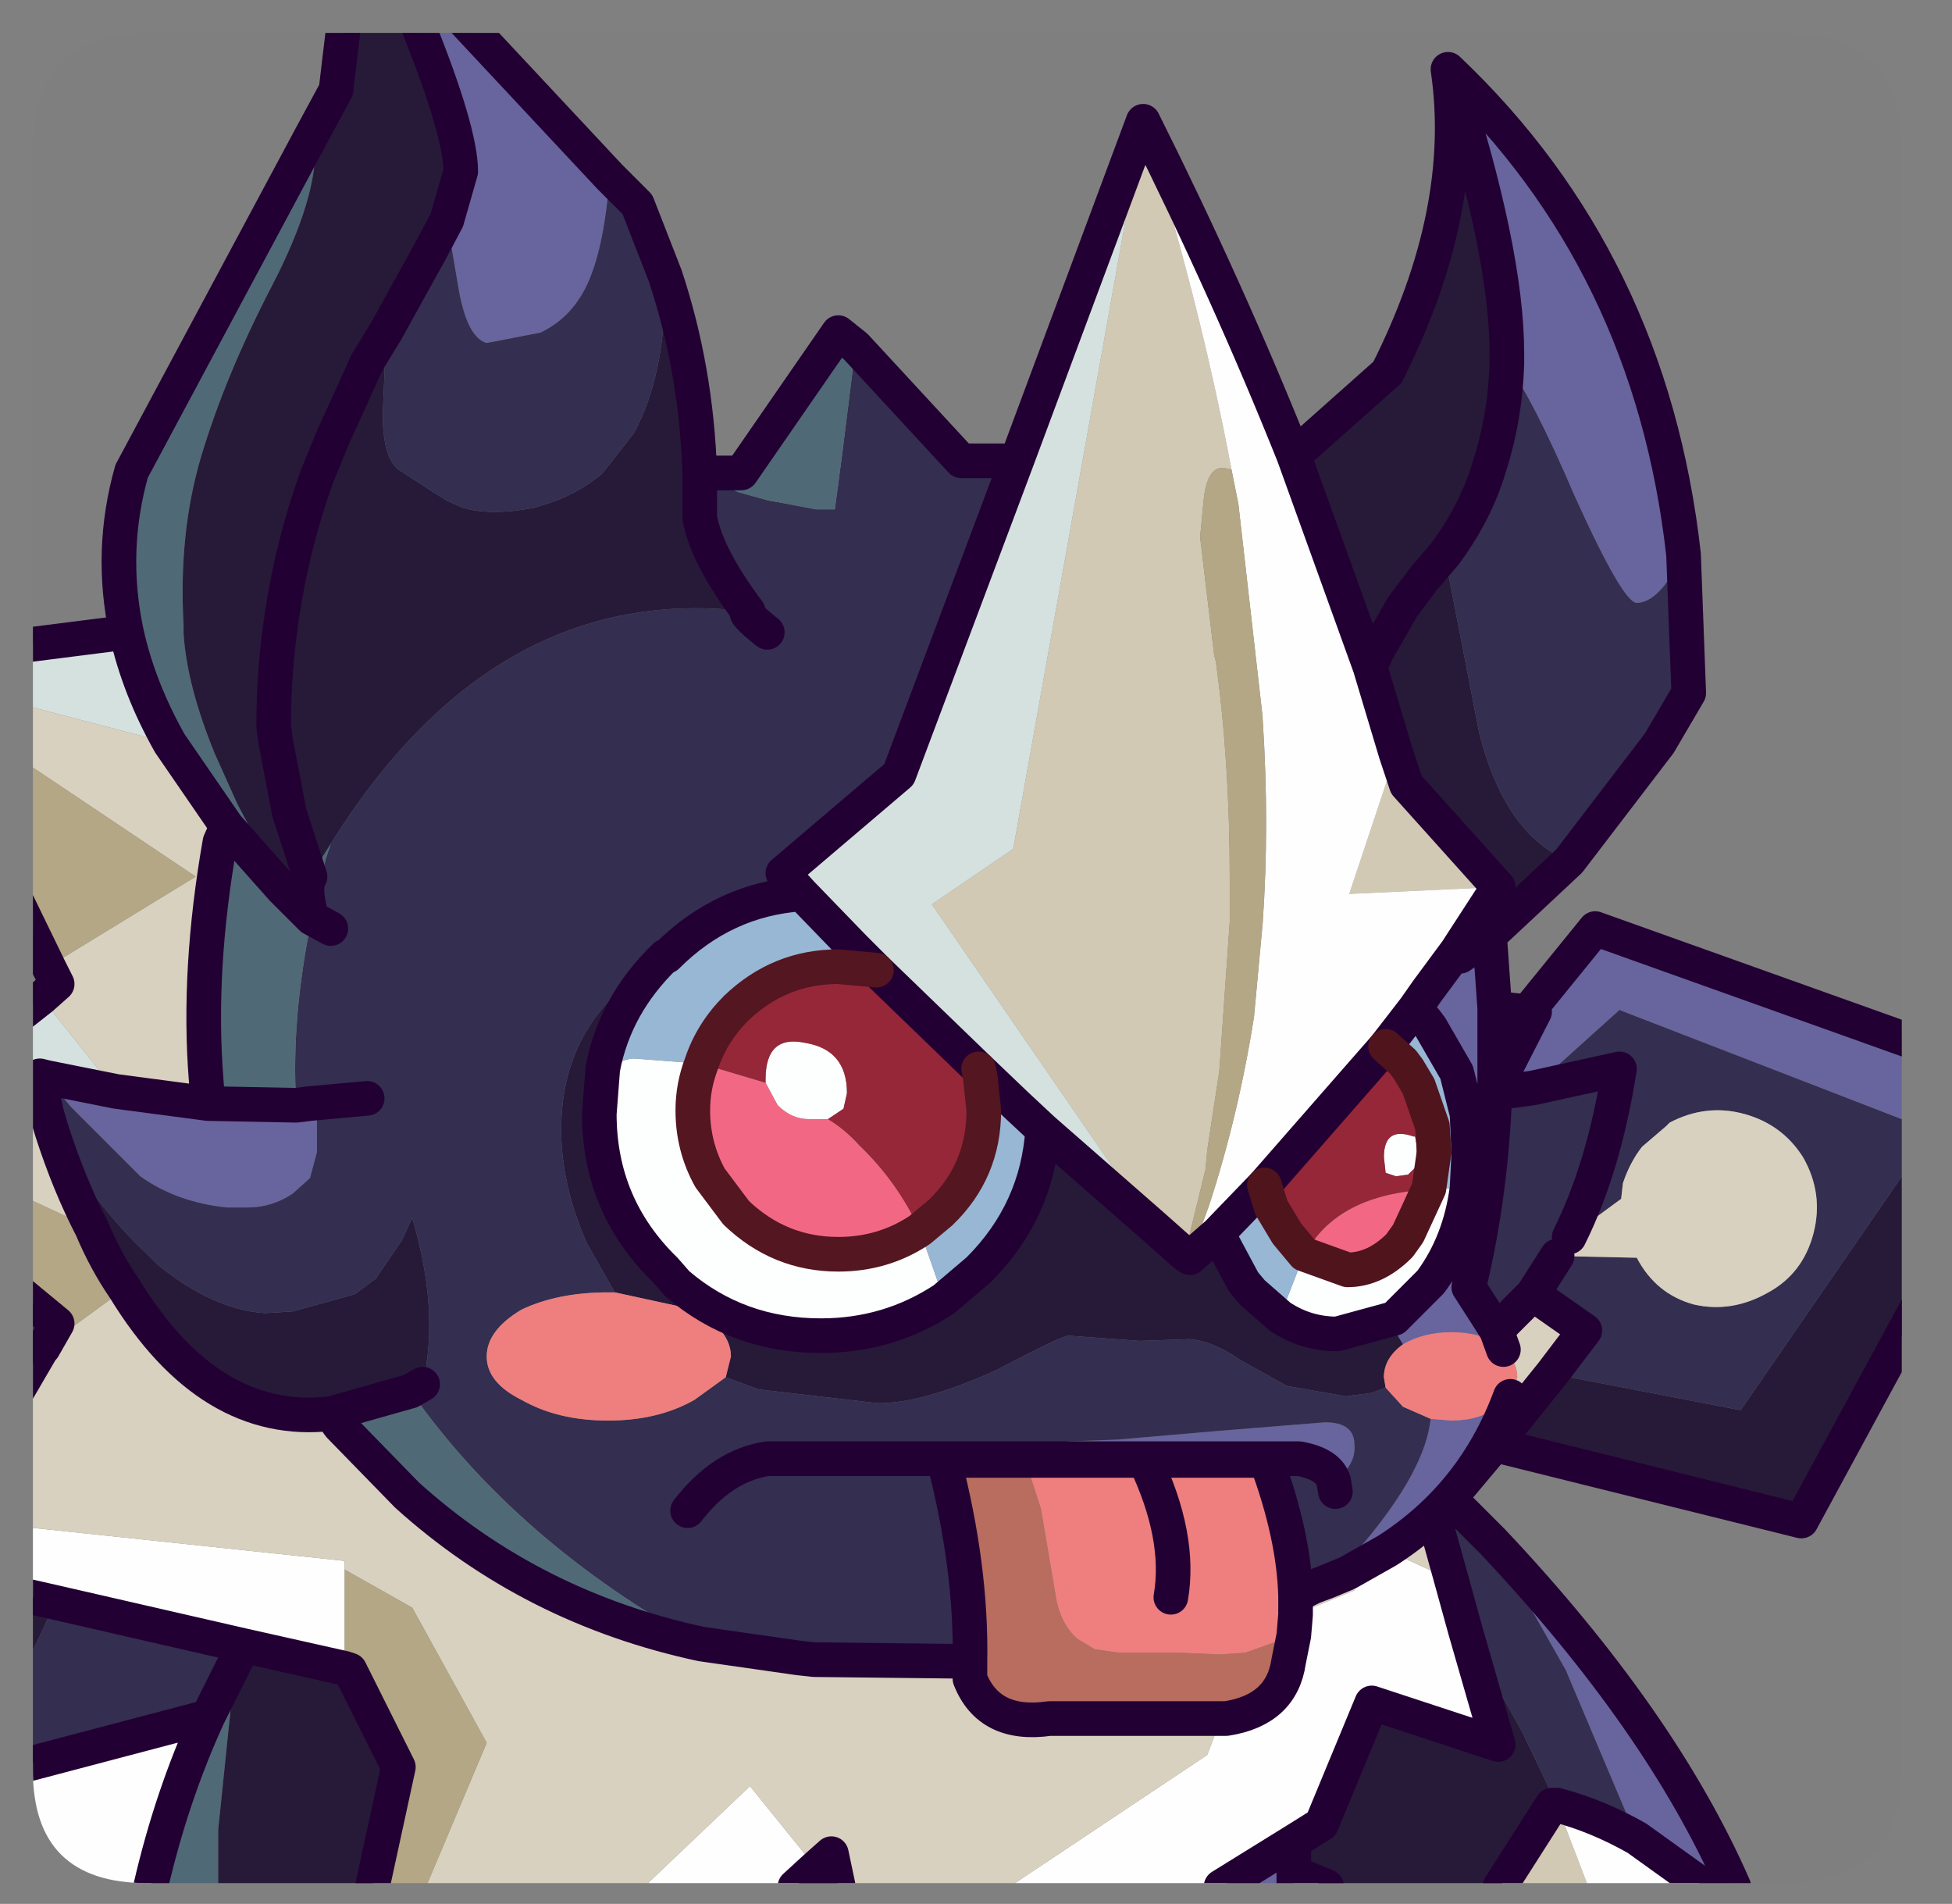 <?xml version="1.0" encoding="UTF-8" standalone="no"?>
<svg xmlns:ffdec="https://www.free-decompiler.com/flash" xmlns:xlink="http://www.w3.org/1999/xlink" ffdec:objectType="frame" height="54.95px" width="56.35px" xmlns="http://www.w3.org/2000/svg">
  <rect width="100%" height="100%" fill="#808080" stroke="none"/>
  <g transform="matrix(1.0, 0.0, 0.0, 1.0, 0.95, 0.95)">
    <clipPath id="clipPath0" transform="matrix(1.0, 0.0, 0.0, 1.0, 0.0, 0.0)">
      <path d="M50.5 0.0 Q53.95 0.0 53.95 3.3 L53.95 50.15 Q53.95 53.4 50.5 53.4 L3.3 53.4 Q0.0 53.4 0.0 50.15 L0.0 3.3 Q0.0 0.0 3.3 0.0 L50.5 0.0" fill="#000000" fill-rule="evenodd" stroke="none"/>
    </clipPath>
    <g clip-path="url(#clipPath0)">
      <use ffdec:characterId="2" height="54.95" transform="matrix(1.0, 0.0, 0.0, 1.0, -0.95, -0.95)" width="56.35" xlink:href="#shape1"/>
    </g>
    <use ffdec:characterId="3" height="53.4" transform="matrix(1.0, 0.0, 0.0, 1.0, 0.0, 0.0)" width="53.95" xlink:href="#shape2"/>
  </g>
  <defs>
    <g id="shape1" transform="matrix(1.0, 0.0, 0.0, 1.0, 0.95, 0.95)">
      <path d="M11.95 5.4 L12.35 4.0 Q12.35 2.85 11.1 -0.25 L11.05 -0.45 12.35 -0.45 16.65 4.15 Q16.5 6.1 16.05 7.15 15.6 8.2 14.65 8.65 L13.1 8.95 Q12.55 8.8 12.3 7.45 L11.95 5.4 M40.85 1.05 Q46.7 6.6 47.65 15.05 46.95 16.45 46.3 16.45 45.9 16.45 44.5 13.35 43.3 10.55 42.55 9.55 L42.55 9.25 Q42.55 6.3 40.85 1.05 M42.05 26.05 L42.2 28.15 42.2 28.85 42.2 29.85 42.2 30.5 42.2 30.6 42.2 30.5 43.35 28.25 43.15 28.25 45.1 25.85 54.9 29.35 54.9 31.65 54.85 31.7 45.8 28.2 43.3 30.45 42.2 30.6 Q42.1 33.5 41.45 36.2 L41.9 36.9 42.25 37.45 42.45 38.0 42.3 37.85 Q41.75 37.5 40.95 37.5 40.15 37.5 39.55 37.85 L39.4 37.6 39.3 37.1 40.35 36.05 Q41.2 34.9 41.4 33.35 L41.45 32.35 41.4 31.2 41.1 30.0 40.35 28.7 40.2 28.5 40.25 28.0 40.25 27.65 41.1 26.5 41.2 26.65 42.05 26.05 M42.15 43.55 Q47.0 48.7 49.1 53.5 L48.25 53.5 46.3 52.1 44.25 47.25 42.15 43.55 M36.4 53.5 L34.3 53.5 36.4 52.2 36.4 53.1 36.4 53.5 M40.35 40.0 L40.95 40.05 Q41.75 40.05 42.3 39.65 L42.65 39.35 Q41.6 42.2 39.1 43.8 L37.95 44.45 37.35 44.7 37.85 44.2 38.45 43.55 Q40.2 41.45 40.35 40.0 M7.6 30.95 L8.0 30.9 8.2 31.25 8.2 32.3 8.0 33.05 7.5 33.5 Q6.9 33.9 6.2 33.9 L5.6 33.9 Q4.15 33.75 3.1 33.0 L1.1 31.0 0.4 30.15 2.4 30.55 5.05 30.9 7.6 30.95 M28.7 41.15 L29.0 40.85 29.9 40.65 31.3 40.6 34.2 40.35 37.3 40.1 Q38.15 40.1 38.15 40.75 38.2 41.35 37.55 41.8 37.4 41.3 36.55 41.15 L28.7 41.15" fill="#68649f" fill-rule="evenodd" stroke="none"/>
      <path d="M10.2 8.6 L11.5 6.25 11.95 5.4 12.3 7.45 Q12.55 8.8 13.1 8.95 L14.65 8.65 Q15.6 8.2 16.05 7.15 16.5 6.1 16.65 4.15 L17.45 4.95 18.25 7.0 18.25 7.3 Q18.25 9.9 17.35 11.55 L16.45 12.7 Q15.7 13.35 14.65 13.65 L14.5 13.7 Q13.2 13.95 12.4 13.7 L11.95 13.5 11.55 13.25 10.55 12.6 Q10.1 12.25 10.1 11.0 L10.2 8.6 M19.25 12.7 L19.3 12.7 20.35 13.25 21.25 13.5 21.55 13.55 22.6 13.75 23.15 13.75 23.35 12.25 23.75 9.05 26.8 12.35 28.4 12.35 25.0 21.4 21.65 24.25 22.2 24.85 Q19.95 25.0 18.3 26.65 15.25 28.35 15.25 31.65 15.25 33.25 16.0 34.95 L16.8 36.35 16.6 36.35 Q15.15 36.35 14.1 36.85 13.1 37.45 13.1 38.2 13.1 38.95 14.1 39.45 15.15 40.05 16.6 40.05 18.05 40.05 19.1 39.45 L20.0 38.8 20.95 39.15 24.4 39.55 Q25.7 39.55 27.8 38.6 29.7 37.6 29.9 37.6 L31.95 37.75 33.4 37.7 Q34.0 37.75 34.7 38.2 L34.85 38.3 36.2 39.05 37.9 39.35 38.65 39.25 39.05 39.1 39.55 39.65 40.35 40.0 Q40.2 41.45 38.45 43.55 L37.85 44.2 37.35 44.7 36.95 44.85 36.45 45.1 Q36.4 43.35 35.6 41.2 L32.1 41.2 28.65 41.2 26.3 41.2 Q27.1 44.3 27.05 47.0 L22.55 46.95 22.1 46.9 19.3 46.5 Q13.95 43.55 10.9 39.2 L11.25 39.0 Q11.75 36.9 10.95 34.2 L10.65 34.85 9.9 35.95 9.3 36.4 7.5 36.9 6.7 36.95 Q5.2 36.85 3.6 35.55 L3.55 35.5 3.3 35.25 Q1.8 33.85 0.55 31.7 L0.4 31.2 0.3 30.75 0.2 30.1 0.4 30.15 1.1 31.0 3.1 33.0 Q4.15 33.75 5.6 33.9 L6.2 33.9 Q6.9 33.9 7.5 33.5 L8.0 33.05 8.2 32.3 8.2 31.25 8.0 30.9 7.6 30.95 7.6 30.9 Q7.45 28.45 8.05 25.55 L8.45 23.85 8.6 23.4 Q13.35 15.8 20.65 16.7 20.45 16.7 21.2 17.3 20.45 16.7 20.65 16.7 19.45 15.1 19.25 14.0 L19.25 12.7 M47.65 15.05 L47.8 19.05 46.95 20.5 44.35 23.9 Q42.5 23.15 41.75 20.2 L40.75 15.05 Q41.65 13.85 42.05 12.5 42.5 11.1 42.55 9.55 43.3 10.55 44.5 13.35 45.9 16.45 46.3 16.45 46.95 16.45 47.65 15.05 M40.9 42.3 L42.15 43.55 44.25 47.25 46.3 52.1 Q45.15 51.45 44.0 51.15 L43.0 49.05 41.35 46.1 40.95 44.65 40.45 42.85 40.9 42.3 M23.25 53.5 L22.0 53.5 22.6 52.95 23.05 52.55 23.25 53.5 M-0.45 50.05 L-0.45 47.65 0.65 45.3 6.1 46.55 5.85 47.0 5.05 48.6 -0.45 50.05 M-0.45 38.0 L-0.45 36.3 0.7 37.25 0.3 37.95 0.25 38.0 -0.45 38.0 M54.85 31.7 L49.3 39.75 43.85 38.7 44.8 37.45 43.3 36.4 44.0 35.3 43.3 36.4 42.25 37.45 41.9 36.9 41.45 36.2 Q42.1 33.5 42.2 30.6 L43.3 30.45 45.8 28.2 54.85 31.7 M51.1 32.45 Q50.5 31.5 49.4 31.2 48.3 30.9 47.25 31.45 L47.2 31.5 47.15 31.55 46.45 32.15 Q46.1 32.6 45.9 33.2 L45.85 33.65 44.35 34.75 43.5 35.3 44.0 35.3 46.3 35.35 Q46.85 36.4 47.95 36.7 49.05 36.95 50.1 36.35 51.1 35.8 51.4 34.65 51.7 33.5 51.1 32.45 M44.35 34.75 Q45.35 32.75 45.8 29.9 L43.3 30.45 45.8 29.9 Q45.35 32.75 44.35 34.75 M8.6 25.85 L8.05 25.55 8.6 25.85 M9.65 30.75 L8.0 30.9 9.65 30.75 M18.9 42.65 Q19.9 41.35 21.2 41.15 L26.05 41.15 26.3 41.2 26.05 41.15 21.2 41.15 Q19.9 41.35 18.9 42.65 M26.05 41.15 L28.7 41.15 26.05 41.15 M37.55 41.8 Q38.2 41.35 38.15 40.75 38.15 40.1 37.3 40.1 L34.2 40.35 31.3 40.6 29.9 40.65 29.0 40.85 28.7 41.15 36.55 41.15 Q37.4 41.3 37.55 41.8 L37.6 42.1 37.55 41.8" fill="#342e50" fill-rule="evenodd" stroke="none"/>
      <path d="M8.1 2.85 L8.15 3.1 Q8.25 4.7 6.9 7.3 5.55 9.9 4.85 12.25 4.2 14.45 4.35 17.1 L4.35 17.35 Q4.45 18.85 5.25 20.8 L5.9 22.25 7.2 24.7 8.05 25.55 Q7.8 24.65 8.0 24.35 L8.6 23.4 8.45 23.85 8.05 25.55 Q7.45 28.45 7.6 30.9 L7.6 30.95 5.05 30.9 5.0 30.2 Q4.75 27.05 5.4 23.35 L5.6 22.9 3.95 20.5 Q3.05 18.9 2.7 17.3 2.2 14.95 2.85 12.65 L8.1 2.85 M19.3 12.7 L20.45 12.7 23.25 8.65 23.75 9.05 23.35 12.25 23.15 13.75 22.6 13.75 21.55 13.55 21.25 13.5 20.35 13.25 19.3 12.7 M5.35 53.5 L3.4 53.5 Q4.0 50.9 5.05 48.6 L5.85 47.0 5.35 51.85 5.35 53.5 M7.2 24.7 L5.6 22.9 7.2 24.7 M8.6 39.85 L10.9 39.2 Q13.95 43.55 19.3 46.5 14.4 45.45 10.8 42.2 L8.85 40.2 8.6 39.85" fill="#506976" fill-rule="evenodd" stroke="none"/>
      <path d="M9.0 -0.45 L11.05 -0.45 11.1 -0.25 Q12.35 2.85 12.35 4.0 L11.95 5.4 11.5 6.25 10.2 8.6 9.65 9.5 8.65 11.7 8.2 12.8 Q7.5 14.75 7.2 16.75 6.95 18.35 6.95 20.0 L7.0 20.4 7.4 22.5 8.0 24.35 7.4 22.5 7.0 20.4 6.95 20.0 Q6.95 18.35 7.2 16.75 7.5 14.75 8.2 12.8 L8.65 11.7 9.65 9.5 10.2 8.6 10.1 11.0 Q10.1 12.25 10.55 12.6 L11.55 13.25 11.95 13.5 12.4 13.7 Q13.2 13.95 14.5 13.7 L14.65 13.65 Q15.7 13.35 16.45 12.7 L17.35 11.55 Q18.25 9.9 18.25 7.3 L18.25 7.0 Q19.15 9.7 19.25 12.7 L19.25 14.0 Q19.45 15.1 20.65 16.7 13.35 15.8 8.6 23.4 L8.0 24.35 Q7.8 24.65 8.05 25.55 L7.2 24.7 5.9 22.25 5.25 20.8 Q4.45 18.85 4.35 17.35 L4.35 17.1 Q4.2 14.45 4.85 12.25 5.55 9.9 6.9 7.3 8.25 4.7 8.15 3.1 L8.1 2.85 8.75 1.65 9.0 -0.45 M36.4 12.2 L39.1 9.8 Q41.45 5.15 40.85 1.05 42.55 6.3 42.55 9.25 L42.55 9.55 Q42.5 11.1 42.05 12.5 41.65 13.85 40.75 15.05 L41.75 20.2 Q42.5 23.15 44.35 23.9 L42.05 26.05 41.2 26.65 41.1 26.5 42.3 24.65 39.65 21.7 39.35 20.8 38.6 18.3 38.8 17.85 39.55 16.55 40.15 15.75 40.75 15.05 40.15 15.75 39.55 16.55 38.8 17.85 38.6 18.3 36.4 12.2 M54.9 31.65 L54.9 35.85 51.05 42.95 42.2 40.75 43.85 38.7 49.3 39.75 54.85 31.7 54.9 31.65 M42.35 53.5 L37.35 53.5 36.4 53.1 36.4 52.2 37.2 51.7 38.65 48.2 42.3 49.4 41.35 46.1 43.0 49.05 44.0 51.15 43.85 51.15 42.35 53.5 M9.8 53.5 L5.35 53.5 5.35 51.85 5.85 47.0 6.1 46.55 9.0 47.2 9.15 47.25 10.55 50.05 9.8 53.5 M-0.45 47.65 L-0.45 45.05 0.65 45.3 -0.45 47.65 M-0.45 39.2 L-0.45 38.4 -0.45 38.0 0.25 38.0 -0.45 39.2 M39.3 37.1 L39.4 37.6 39.55 37.85 Q39.0 38.25 39.0 38.8 L39.05 39.1 38.65 39.25 37.9 39.35 36.2 39.05 34.85 38.3 34.7 38.2 Q34.0 37.75 33.4 37.7 L31.95 37.75 29.9 37.6 Q29.7 37.6 27.8 38.6 25.7 39.55 24.4 39.55 L20.95 39.15 20.0 38.8 20.15 38.2 Q20.15 37.45 19.1 36.85 L16.8 36.35 16.0 34.95 Q15.25 33.25 15.25 31.65 15.25 28.35 18.3 26.65 L18.25 26.65 Q16.8 28.05 16.45 29.9 L16.35 31.2 Q16.35 33.85 18.25 35.7 L18.6 36.1 Q20.35 37.6 22.75 37.6 24.7 37.6 26.3 36.55 L27.3 35.7 Q29.0 34.0 29.15 31.65 L32.35 34.45 33.25 35.25 33.4 35.35 34.2 34.65 34.95 36.05 35.2 36.35 36.0 37.05 Q36.75 37.55 37.65 37.55 L39.3 37.1 M39.9 28.15 L40.25 27.65 40.25 28.0 40.2 28.5 39.9 28.15 M0.55 31.7 Q1.8 33.85 3.3 35.25 L3.55 35.5 3.6 35.55 Q5.2 36.85 6.7 36.95 L7.5 36.9 9.3 36.4 9.9 35.95 10.65 34.85 10.95 34.2 Q11.75 36.9 11.25 39.0 L10.9 39.2 8.6 39.85 Q5.1 40.25 2.65 36.25 2.1 35.45 1.7 34.5 1.05 33.25 0.55 31.7 M0.3 37.95 L0.25 38.0 0.3 37.95 M-0.45 38.4 L0.25 38.0 -0.45 38.4" fill="#271a38" fill-rule="evenodd" stroke="none"/>
      <path d="M44.9 53.5 L42.35 53.5 43.85 51.15 44.0 51.15 44.9 53.5 M37.35 53.5 L36.4 53.5 36.4 53.1 37.35 53.5 M39.35 20.8 L39.65 21.7 42.3 24.65 38.0 24.85 39.35 20.8 M32.35 34.45 L25.95 25.15 28.3 23.55 32.05 2.55 Q33.7 7.8 34.6 12.6 L34.35 12.55 Q33.9 12.55 33.8 13.45 L33.7 14.5 33.7 14.6 34.1 17.95 34.15 18.15 Q34.55 21.05 34.55 24.4 L34.55 25.65 34.25 29.95 33.9 32.25 33.85 32.8 33.25 35.25 32.35 34.45" fill="#d2cab5" fill-rule="evenodd" stroke="none"/>
      <path d="M32.05 2.55 Q34.5 7.45 36.4 12.2 L38.6 18.3 39.35 20.8 38.0 24.85 42.3 24.65 41.1 26.5 40.25 27.65 39.9 28.15 39.05 29.25 35.55 33.25 34.2 34.65 33.4 35.35 33.95 33.85 Q34.8 31.25 35.25 28.4 L35.5 25.7 Q35.7 22.85 35.5 19.8 L35.5 19.75 34.8 13.6 34.6 12.6 Q33.7 7.8 32.05 2.55 M48.25 53.5 L44.9 53.5 44.0 51.15 Q45.15 51.45 46.3 52.1 L48.25 53.5 M34.3 53.5 L28.2 53.5 33.9 49.7 34.3 48.65 34.45 48.65 Q36.05 48.4 36.25 47.0 L36.4 46.25 36.45 45.65 38.15 44.95 37.95 44.45 39.1 43.8 40.95 44.65 41.35 46.1 42.3 49.4 38.65 48.2 37.2 51.7 36.4 52.2 34.3 53.5 M22.0 53.5 L17.65 53.5 20.7 50.6 22.6 52.95 22.0 53.5 M3.4 53.5 L-0.45 53.5 -0.45 50.05 5.05 48.6 Q4.0 50.9 3.4 53.5 M-0.45 45.05 L-0.45 43.1 9.0 44.1 9.0 44.35 9.0 47.2 6.1 46.55 0.65 45.3 -0.45 45.05" fill="#ffffff" fill-rule="evenodd" stroke="none"/>
      <path d="M28.4 12.35 L32.05 2.55 28.3 23.55 25.95 25.15 32.35 34.45 29.15 31.65 28.4 30.95 27.3 29.9 24.35 27.05 23.7 26.4 22.2 24.85 21.65 24.25 25.0 21.4 28.4 12.35 M-0.45 31.4 L-0.45 28.4 0.25 27.85 2.4 30.55 0.4 30.15 0.2 30.1 0.3 30.75 0.4 31.2 -0.45 31.4 M-0.45 19.35 L-0.45 17.7 2.7 17.3 Q3.05 18.9 3.95 20.5 L-0.45 19.35" fill="#d6e2e0" fill-rule="evenodd" stroke="none"/>
      <path d="M42.2 28.15 L43.15 28.25 43.35 28.25 42.2 30.5 42.2 29.85 42.2 28.85 42.2 28.15 M42.2 40.75 L40.9 42.3 40.45 42.85 40.95 44.65 39.1 43.8 Q41.6 42.2 42.65 39.35 L42.85 38.8 Q42.85 38.35 42.45 38.0 L42.25 37.45 43.3 36.4 44.8 37.45 43.85 38.7 42.2 40.75 M28.2 53.5 L23.25 53.5 23.05 52.55 22.6 52.95 20.7 50.6 17.65 53.5 11.35 53.5 13.1 49.35 10.95 45.45 9.0 44.35 9.0 44.1 -0.45 43.1 -0.45 39.2 0.25 38.0 2.65 36.25 Q5.1 40.25 8.6 39.85 L8.85 40.2 10.8 42.2 Q14.4 45.45 19.3 46.5 L22.1 46.9 22.55 46.95 27.05 47.0 27.05 47.5 Q27.6 48.9 29.35 48.65 L34.3 48.65 33.9 49.7 28.2 53.5 M-0.45 33.5 L-0.45 31.4 0.4 31.2 0.55 31.7 Q1.05 33.25 1.7 34.5 L-0.45 33.5 M0.25 27.85 L0.7 27.45 0.45 26.95 4.7 24.35 -0.45 20.9 -0.45 19.35 3.95 20.5 5.6 22.9 5.4 23.35 Q4.75 27.05 5.0 30.2 L5.05 30.9 2.4 30.55 0.25 27.85 M51.1 32.45 Q51.7 33.5 51.4 34.65 51.1 35.8 50.1 36.35 49.05 36.95 47.95 36.7 46.85 36.4 46.3 35.35 L44.0 35.3 43.5 35.3 44.35 34.75 45.85 33.65 45.9 33.2 Q46.1 32.6 46.45 32.15 L47.15 31.55 47.2 31.5 47.25 31.45 Q48.3 30.9 49.4 31.2 50.5 31.5 51.1 32.45 M37.35 44.7 L37.95 44.45 38.15 44.95 36.45 45.65 36.45 45.1 36.95 44.85 37.35 44.7" fill="#d9d2c0" fill-rule="evenodd" stroke="none"/>
      <path d="M11.35 53.5 L9.8 53.5 10.55 50.05 9.15 47.25 9.0 47.2 9.0 44.35 10.95 45.45 13.1 49.35 11.35 53.5 M-0.45 36.3 L-0.45 33.5 1.7 34.5 Q2.1 35.45 2.65 36.25 L0.25 38.0 0.3 37.95 0.7 37.25 -0.45 36.3 M0.45 26.95 L-0.45 25.1 -0.45 20.9 4.7 24.35 0.45 26.95 M34.6 12.6 L34.8 13.6 35.5 19.75 35.5 19.8 Q35.7 22.85 35.5 25.7 L35.25 28.4 Q34.8 31.25 33.95 33.85 L33.4 35.35 33.25 35.25 33.85 32.8 33.9 32.25 34.25 29.95 34.55 25.65 34.55 24.4 Q34.55 21.05 34.15 18.15 L34.1 17.95 33.7 14.6 33.7 14.5 33.8 13.45 Q33.9 12.55 34.35 12.55 L34.6 12.6" fill="#b5a886" fill-rule="evenodd" stroke="none"/>
      <path d="M41.4 33.35 Q41.2 34.9 40.35 36.05 L39.3 37.1 37.65 37.55 Q36.75 37.55 36.0 37.05 L36.7 35.25 37.95 35.7 Q38.75 35.7 39.45 35.0 L39.7 34.65 40.3 33.35 40.95 33.35 41.4 33.35 M16.45 29.9 Q17.1 29.6 17.35 29.6 L19.3 29.75 Q19.05 30.4 19.05 31.1 19.05 32.15 19.55 33.05 L20.3 34.05 Q21.55 35.25 23.25 35.25 24.55 35.25 25.6 34.55 L26.3 36.55 Q24.7 37.6 22.75 37.6 20.35 37.6 18.6 36.1 L18.25 35.7 Q16.35 33.85 16.35 31.2 L16.45 29.9 M21.15 30.3 L21.15 30.2 Q21.15 28.9 22.3 29.15 23.5 29.35 23.5 30.6 L23.4 31.05 22.95 31.35 22.4 31.35 Q21.9 31.35 21.5 30.95 L21.15 30.3 M39.9 31.85 L39.95 32.1 39.95 32.7 39.7 32.95 39.35 33.0 39.05 32.9 39.0 32.45 Q39.0 31.55 39.85 31.85 L39.9 31.85" fill="#feffff" fill-rule="evenodd" stroke="none"/>
      <path d="M40.2 28.5 L40.35 28.7 41.1 30.0 41.4 31.2 41.45 32.35 41.4 33.35 40.95 33.35 40.3 33.35 40.45 32.3 40.4 31.55 40.0 30.4 39.7 29.9 39.55 29.7 39.05 29.25 39.9 28.15 40.2 28.5 M36.7 35.25 L36.0 37.05 35.2 36.35 34.95 36.05 34.2 34.65 35.55 33.25 35.75 33.9 36.2 34.65 36.7 35.25 M22.2 24.85 L23.7 26.4 24.35 27.05 23.25 26.95 Q21.55 26.95 20.3 28.15 19.6 28.85 19.3 29.75 L17.35 29.6 Q17.1 29.6 16.45 29.9 16.8 28.05 18.25 26.65 L18.3 26.65 Q19.95 25.0 22.2 24.85 M27.3 29.9 L28.4 30.95 29.15 31.65 Q29.0 34.0 27.3 35.7 L26.3 36.55 25.6 34.55 26.2 34.05 Q27.45 32.85 27.45 31.1 L27.35 30.15 27.3 29.9" fill="#98b8d6" fill-rule="evenodd" stroke="none"/>
      <path d="M40.3 33.35 L39.7 34.65 39.45 35.0 Q38.75 35.7 37.95 35.7 L36.7 35.25 37.05 34.75 Q37.9 33.7 39.6 33.45 L40.3 33.35 M25.6 34.55 Q24.55 35.25 23.25 35.25 21.55 35.25 20.3 34.05 L19.55 33.05 Q19.05 32.15 19.05 31.1 19.05 30.4 19.3 29.75 L21.15 30.3 21.5 30.95 Q21.9 31.35 22.4 31.35 L22.95 31.35 Q23.45 31.65 23.85 32.1 24.95 33.15 25.6 34.55" fill="#f36885" fill-rule="evenodd" stroke="none"/>
      <path d="M24.35 27.05 L27.3 29.9 27.35 30.15 27.45 31.1 Q27.45 32.85 26.2 34.05 L25.6 34.55 Q24.95 33.15 23.85 32.1 23.45 31.65 22.95 31.35 L23.4 31.05 23.5 30.6 Q23.5 29.35 22.3 29.15 21.15 28.9 21.15 30.2 L21.15 30.3 19.3 29.75 Q19.6 28.85 20.3 28.15 21.55 26.95 23.25 26.95 L24.35 27.05 M35.55 33.25 L39.05 29.25 39.55 29.7 39.7 29.9 40.0 30.4 40.4 31.55 40.45 32.3 40.3 33.35 39.6 33.45 Q37.9 33.7 37.05 34.75 L36.7 35.25 36.2 34.65 35.75 33.9 35.55 33.25 M39.9 31.85 L39.85 31.85 Q39.0 31.55 39.0 32.45 L39.05 32.9 39.35 33.0 39.7 32.95 39.95 32.7 39.95 32.1 39.9 31.85" fill="#962738" fill-rule="evenodd" stroke="none"/>
      <path d="M39.55 37.85 Q40.15 37.5 40.95 37.5 41.75 37.5 42.3 37.85 L42.45 38.0 Q42.85 38.35 42.85 38.8 L42.65 39.35 42.3 39.65 Q41.75 40.05 40.95 40.05 L40.35 40.0 39.55 39.65 39.05 39.1 39.0 38.8 Q39.0 38.25 39.55 37.85 M20.0 38.8 L19.1 39.45 Q18.05 40.05 16.6 40.05 15.15 40.05 14.1 39.45 13.1 38.95 13.1 38.2 13.1 37.45 14.1 36.85 15.15 36.35 16.6 36.35 L16.8 36.35 19.1 36.85 Q20.15 37.45 20.15 38.2 L20.0 38.8 M36.4 46.25 L35.0 46.75 34.25 46.8 33.1 46.75 31.35 46.75 30.65 46.65 30.15 46.35 Q29.7 45.95 29.55 45.25 L29.1 42.6 28.65 41.2 32.1 41.2 35.6 41.2 Q36.4 43.35 36.45 45.1 L36.45 45.65 36.4 46.25 M32.85 45.15 Q33.15 43.4 32.1 41.2 33.15 43.4 32.85 45.15" fill="#ef807e" fill-rule="evenodd" stroke="none"/>
      <path d="M27.05 47.0 Q27.1 44.3 26.3 41.2 L28.65 41.2 29.1 42.6 29.55 45.25 Q29.7 45.95 30.15 46.35 L30.65 46.65 31.35 46.75 33.1 46.75 34.25 46.8 35.0 46.75 36.4 46.25 36.25 47.0 Q36.05 48.4 34.45 48.65 L34.3 48.65 29.35 48.65 Q27.6 48.9 27.05 47.5 L27.05 47.0" fill="#b96d5f" fill-rule="evenodd" stroke="none"/>
      <path d="M9.0 -0.45 L8.75 1.65 8.1 2.85 2.85 12.65 Q2.2 14.95 2.7 17.3 3.05 18.9 3.95 20.5 L5.6 22.9 7.2 24.7 8.05 25.55 Q7.8 24.65 8.0 24.35 L7.4 22.5 7.0 20.4 6.95 20.0 Q6.95 18.35 7.2 16.75 7.5 14.75 8.2 12.8 L8.65 11.7 9.65 9.5 10.2 8.6 11.5 6.25 11.95 5.4 12.35 4.0 Q12.35 2.85 11.1 -0.25 L11.05 -0.45 M12.35 -0.45 L16.65 4.15 17.45 4.95 18.25 7.0 Q19.15 9.7 19.25 12.7 L19.3 12.7 20.45 12.7 23.25 8.65 23.75 9.05 26.8 12.35 28.4 12.35 32.05 2.55 Q34.5 7.45 36.4 12.2 L39.1 9.8 Q41.45 5.15 40.85 1.05 46.7 6.6 47.65 15.05 L47.8 19.05 46.95 20.5 44.35 23.9 42.05 26.05 42.2 28.15 43.15 28.25 45.1 25.85 54.9 29.35 M54.9 35.85 L51.05 42.95 42.2 40.75 40.9 42.3 42.15 43.55 Q47.0 48.7 49.1 53.5 M-0.45 28.4 L0.25 27.85 0.7 27.45 0.45 26.95 -0.45 25.1 M-0.45 17.7 L2.7 17.3 M40.85 1.05 Q42.55 6.3 42.55 9.25 L42.55 9.55 Q42.5 11.1 42.05 12.5 41.65 13.85 40.75 15.05 L40.15 15.75 39.55 16.55 38.8 17.85 38.6 18.3 39.35 20.8 39.65 21.7 42.3 24.65 41.1 26.5 41.2 26.65 42.05 26.05 M43.85 38.7 L42.2 40.75 M42.2 30.5 L42.2 29.85 42.2 28.85 42.2 28.15 M42.2 30.6 L42.2 30.5 43.35 28.25 43.15 28.25 M42.2 30.6 L43.3 30.45 45.8 29.9 Q45.35 32.75 44.35 34.75 M44.0 35.3 L43.3 36.4 44.8 37.45 43.85 38.7 M40.2 28.5 L40.35 28.7 41.1 30.0 41.4 31.2 41.45 32.35 41.4 33.35 Q41.2 34.9 40.35 36.05 L39.3 37.1 37.65 37.55 Q36.75 37.55 36.0 37.05 L35.2 36.35 34.95 36.05 34.2 34.65 35.55 33.25 39.05 29.25 39.9 28.15 40.25 27.65 41.1 26.5 M42.45 38.0 L42.25 37.45 41.9 36.9 41.45 36.2 Q42.1 33.5 42.2 30.6 M44.0 51.15 Q45.15 51.45 46.3 52.1 L48.25 53.5 M40.95 44.65 L41.35 46.1 42.3 49.4 38.65 48.2 37.2 51.7 36.4 52.2 36.4 53.1 37.35 53.5 M43.3 36.4 L42.25 37.45 M21.2 17.3 Q20.45 16.7 20.65 16.7 19.45 15.1 19.25 14.0 L19.25 12.7 M8.05 25.55 L8.6 25.85 M28.4 12.35 L25.0 21.4 21.65 24.25 22.2 24.85 23.7 26.4 24.35 27.05 27.3 29.9 28.4 30.95 29.15 31.65 32.35 34.45 33.25 35.25 33.4 35.35 34.2 34.65 M38.6 18.3 L36.4 12.2 M5.05 30.9 L5.0 30.2 Q4.75 27.05 5.4 23.35 L5.6 22.9 M18.3 26.65 L18.25 26.65 Q16.8 28.05 16.45 29.9 L16.35 31.2 Q16.35 33.85 18.25 35.7 L18.6 36.1 Q20.35 37.6 22.75 37.6 24.7 37.6 26.3 36.55 L27.3 35.7 Q29.0 34.0 29.15 31.65 M0.55 31.7 Q1.05 33.25 1.7 34.5 2.1 35.45 2.65 36.25 5.1 40.25 8.6 39.85 L10.9 39.2 11.25 39.0 M18.3 26.65 Q19.95 25.0 22.2 24.85 M8.0 30.9 L7.6 30.95 5.05 30.9 2.4 30.55 0.4 30.15 0.2 30.1 0.3 30.75 0.4 31.2 0.55 31.7 M8.0 30.9 L9.65 30.75 M19.3 46.5 Q14.4 45.45 10.8 42.2 L8.85 40.2 8.6 39.85 M0.3 37.95 L0.7 37.25 -0.45 36.3 M0.25 38.0 L0.3 37.95 0.25 38.0 -0.45 38.4 M9.0 47.2 L6.1 46.55 5.85 47.0 5.05 48.6 Q4.0 50.9 3.4 53.5 M9.8 53.5 L10.55 50.05 9.15 47.25 9.0 47.2 M6.1 46.55 L0.65 45.3 -0.45 45.05 M19.3 46.5 L22.1 46.9 22.55 46.95 27.05 47.0 Q27.1 44.3 26.3 41.2 L26.05 41.15 21.2 41.15 Q19.9 41.35 18.9 42.65 M39.9 28.15 L40.2 28.5 M28.7 41.15 L26.05 41.15 M28.65 41.2 L26.3 41.2 M28.7 41.15 L36.55 41.15 Q37.4 41.3 37.55 41.8 L37.6 42.1 M34.3 48.65 L29.35 48.65 Q27.6 48.9 27.05 47.5 L27.05 47.0 M37.35 44.7 L37.95 44.45 39.1 43.8 Q41.6 42.2 42.65 39.35 M36.4 46.25 L36.25 47.0 Q36.05 48.4 34.45 48.65 L34.3 48.65 M36.45 45.65 L36.45 45.1 Q36.4 43.35 35.6 41.2 L32.1 41.2 Q33.15 43.4 32.85 45.15 M37.35 44.7 L36.95 44.85 36.45 45.1 M36.4 46.25 L36.45 45.65 M28.65 41.2 L32.1 41.2 M36.4 53.5 L36.4 53.1 M36.4 52.2 L34.3 53.5 M23.25 53.5 L23.05 52.55 22.6 52.95 22.0 53.5 M44.0 51.15 L43.85 51.15 42.35 53.5 M40.9 42.3 L40.45 42.85 40.95 44.65 M5.05 48.6 L-0.45 50.05 M-0.45 39.2 L0.25 38.0" fill="none" stroke="#230033" stroke-linecap="round" stroke-linejoin="round" stroke-width="1.0"/>
      <path d="M19.3 29.75 Q19.6 28.85 20.3 28.15 21.55 26.95 23.25 26.95 L24.35 27.05 M25.6 34.55 Q24.55 35.25 23.25 35.25 21.55 35.25 20.3 34.05 L19.55 33.05 Q19.05 32.15 19.05 31.1 19.05 30.4 19.3 29.75 M25.6 34.55 L26.2 34.05 Q27.45 32.85 27.45 31.1 L27.35 30.15 27.3 29.9" fill="none" stroke="#541620" stroke-linecap="round" stroke-linejoin="round" stroke-width="1.0"/>
      <path d="M40.3 33.35 L39.7 34.65 39.45 35.0 Q38.75 35.7 37.95 35.7 L36.7 35.25 36.2 34.65 35.75 33.9 35.55 33.25 M40.3 33.35 L40.45 32.3 40.4 31.55 40.0 30.4 39.7 29.9 39.55 29.7 39.05 29.25" fill="none" stroke="#50141d" stroke-linecap="round" stroke-linejoin="round" stroke-width="1.0"/>
    </g>
    <g id="shape2" transform="matrix(1.0, 0.0, 0.0, 1.0, 0.0, 0.0)">
      <path d="M50.5 0.0 Q53.95 0.0 53.95 3.3 L53.95 50.15 Q53.95 53.4 50.5 53.4 L3.3 53.4 Q0.0 53.4 0.0 50.15 L0.0 3.3 Q0.0 0.0 3.3 0.0 L50.5 0.0" fill="#000000" fill-opacity="0.004" fill-rule="evenodd" stroke="none"/>
    </g>
  </defs>
</svg>
